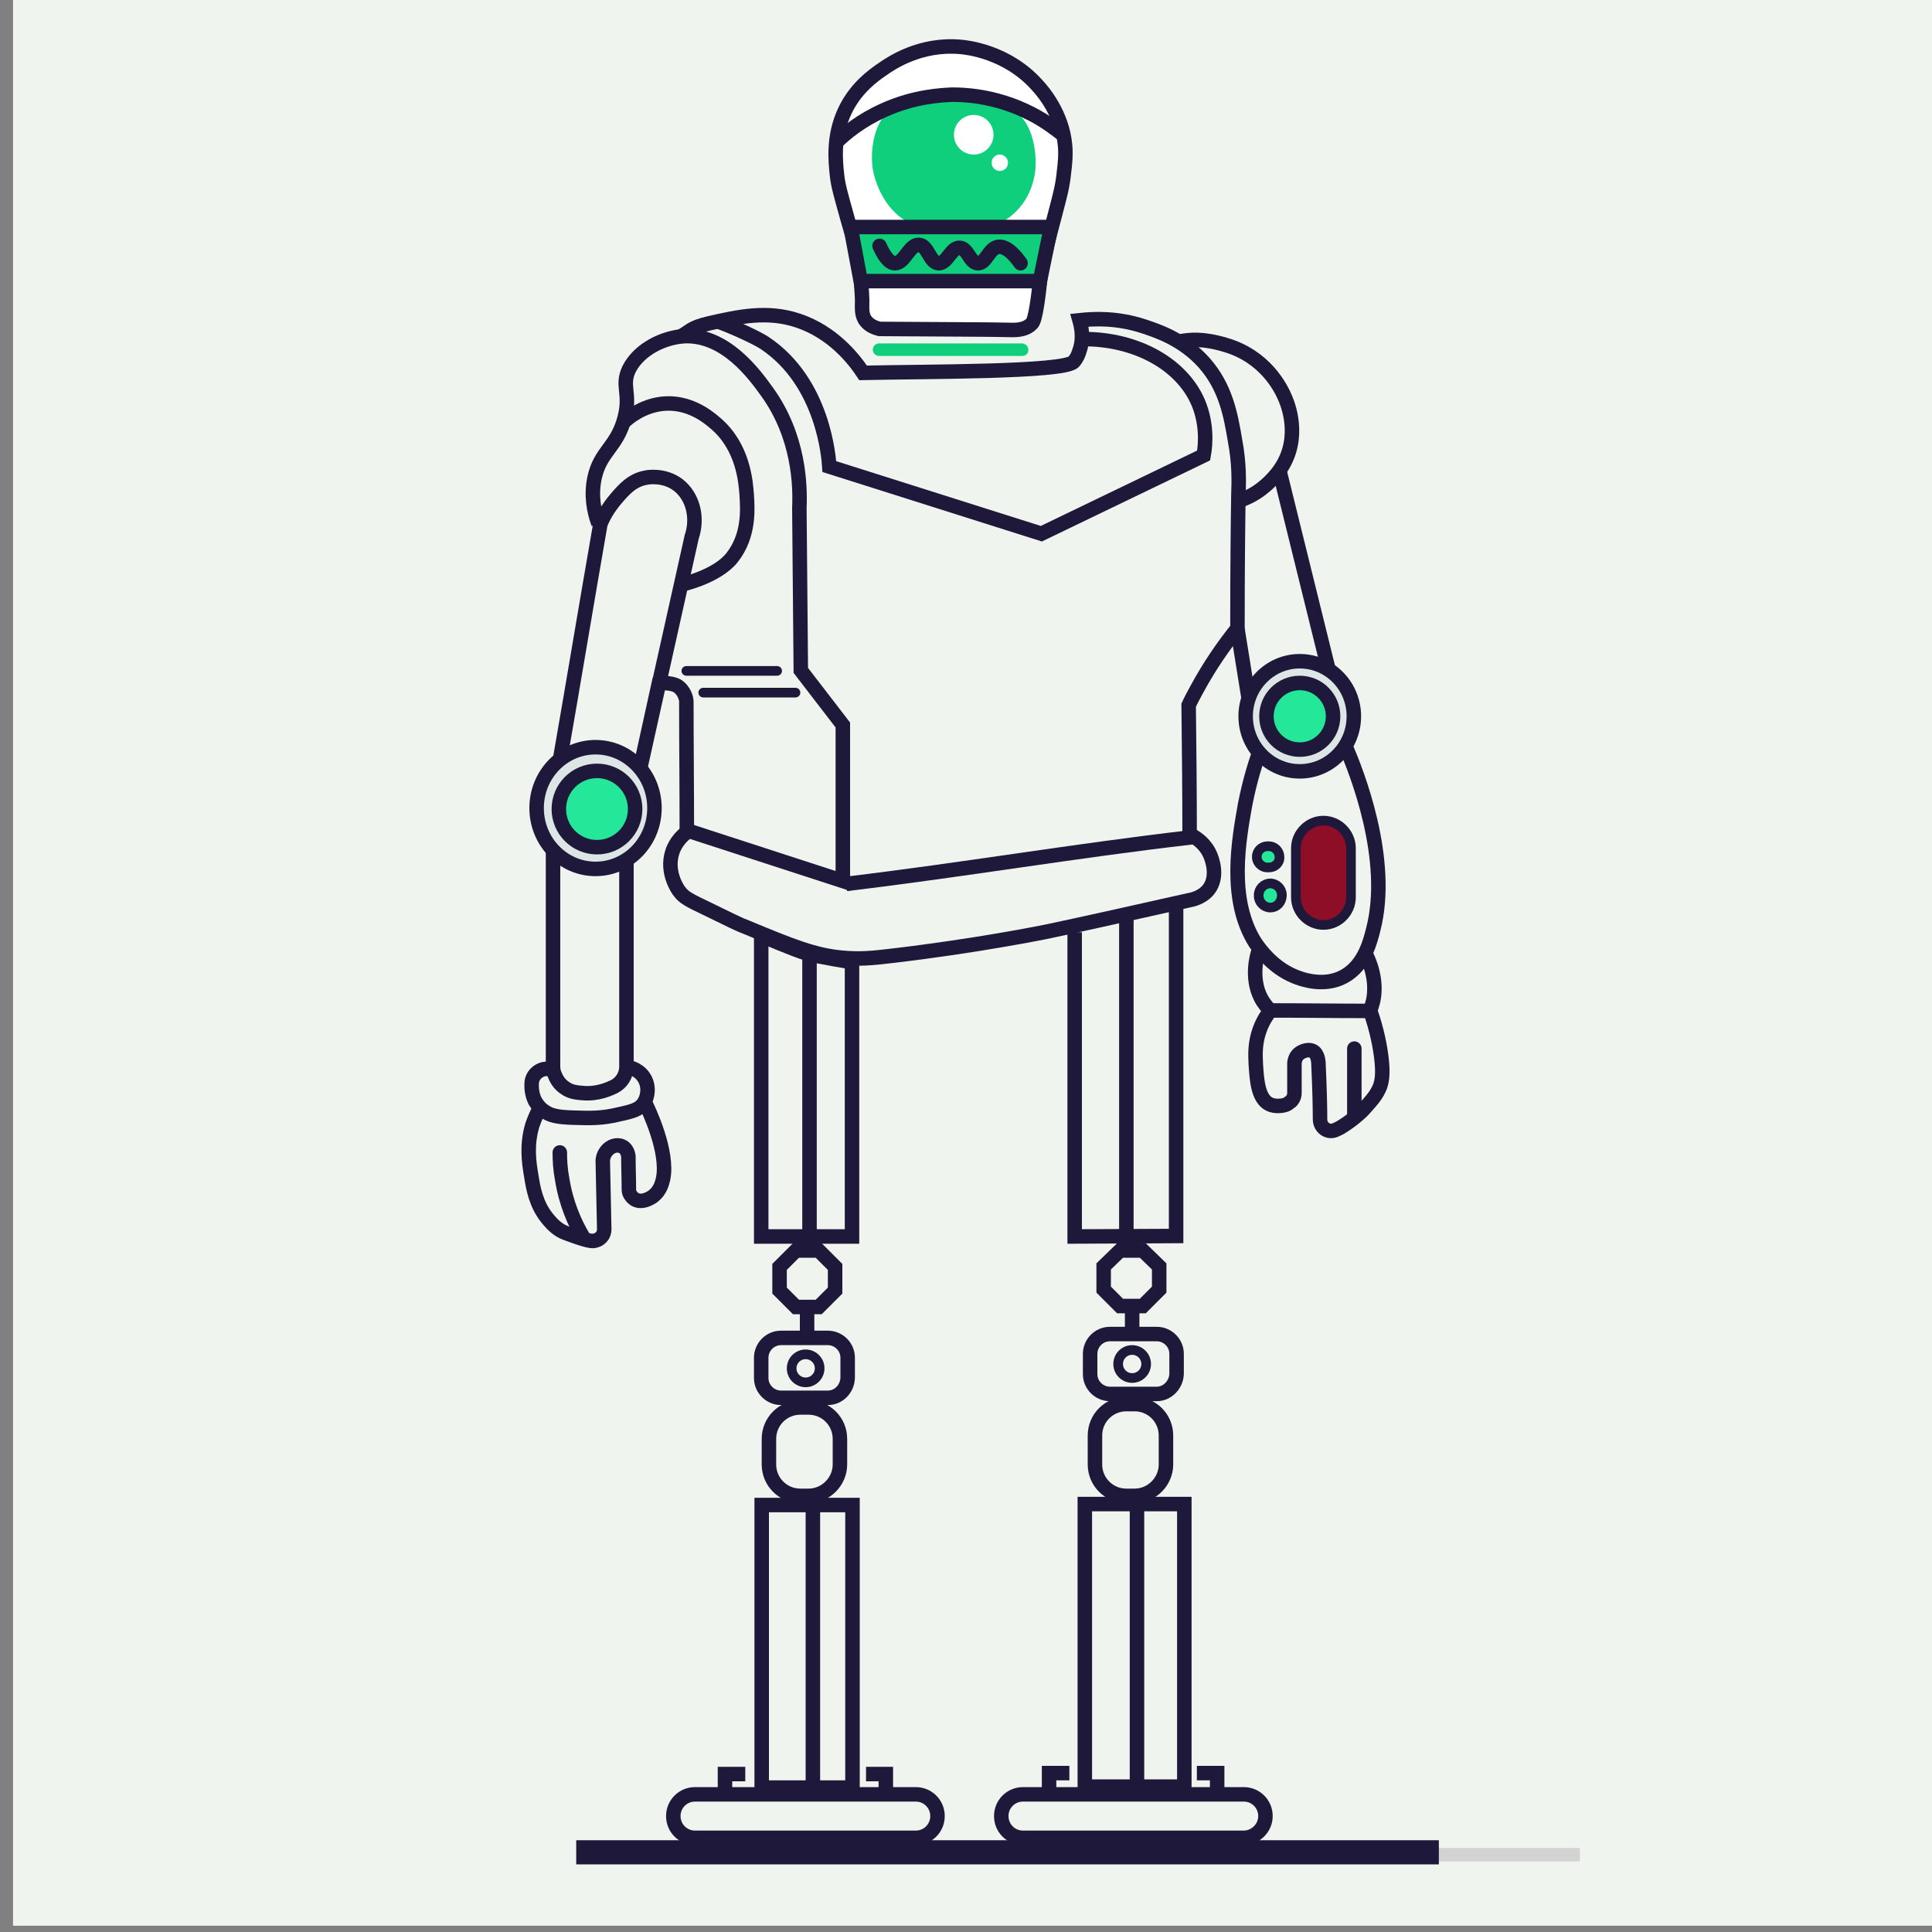 <?xml version="1.0" encoding="utf-8"?>
<!-- Generator: Adobe Illustrator 18.1.1, SVG Export Plug-In . SVG Version: 6.00 Build 0)  -->
<svg version="1.1" id="Layer_1" xmlns="http://www.w3.org/2000/svg" xmlns:xlink="http://www.w3.org/1999/xlink" x="0px" y="0px"
	 viewBox="0 0 400 400" enable-background="new 0 0 400 400" xml:space="preserve">
<rect x="0" y="0" width="400" height="400" fill="#808080" stroke="none"/>
<rect x="2.7" y="-1.3" fill="#EFF4EE" width="398.7" height="400"/>
<rect x="295.9" y="382.6" fill="#D3D3D4" width="31.2" height="2.8"/>
<line fill="none" stroke="#1E193A" stroke-width="2" stroke-linecap="round" stroke-miterlimit="10" x1="160.9" y1="138.9" x2="142.1" y2="138.9"/>
<line fill="none" stroke="#1E193A" stroke-width="2" stroke-linecap="round" stroke-miterlimit="10" x1="145.6" y1="143.4" x2="164.7" y2="143.4"/>
<path fill="none" stroke="#1E193A" stroke-width="3" stroke-miterlimit="10" d="M140.6,69.8c2.4-1.1,2-1.9,6.4-2.9
	c5.8-1.3,11.8-2.7,18.3-0.5c7.1,2.4,11.4,7.8,13.4,10.8c12.6-0.3,41.6-0.1,43.6-2.3c0.7-0.8,1-1.6,1.2-2.3c0.9-2.5,0.4-4.9,0-6.3
	c2.8-0.3,7.7-0.6,13.4,1.3c2.7,0.9,8,2.6,12.4,7.5c4.5,5.1,5.5,10.8,6.4,16.1c0.9,4.8,0.8,8.4,0.7,11.3c-0.1,6.4-0.2,15.3-0.2,27.6
	c-2.9,3.6-5.8,7.8-8.4,12.6c-0.6,1.1-1.2,2.2-1.7,3.3c0.1,9.1,0.2,18.3,0.2,27.4c-24.1,2.8-46.9,6.7-71.1,9.6"/>
<path fill="none" stroke="#1E193A" stroke-width="3" stroke-miterlimit="10" d="M244.2,70.7c2.1-0.4,4.8-0.7,9.5,0.7
	c8.2,2.4,11.5,8.8,12.5,11.3c0.7,1.7,3.4,9.1-2,15.6c-2.7,3.2-5.3,4.5-7.2,5.2"/>
<path fill="none" stroke="#1E193A" stroke-width="3" stroke-miterlimit="10" d="M264.9,97.5c3.4,13.8,6.8,27.6,10.2,41.3"/>
<line fill="none" stroke="#1E193A" stroke-width="3" stroke-miterlimit="10" x1="256.2" y1="130.2" x2="258.5" y2="144.5"/>
<ellipse fill="#DDE6E5" stroke="#1E193A" stroke-width="3" stroke-miterlimit="10" cx="123.3" cy="167.3" rx="12.2" ry="12.6"/>
<ellipse fill="#DDE6E5" stroke="#1E193A" stroke-width="3" stroke-miterlimit="10" cx="269.1" cy="148.3" rx="11.2" ry="11.4"/>
<path fill="none" stroke="#1E193A" stroke-width="3" stroke-miterlimit="10" d="M114.5,176v44.8c0,0.6,0.1,1.1,0.3,1.6
	c0.3,0.8,0.9,2,2.1,2.8c1.2,0.9,2.5,1,3.7,1.1c3.2,0.3,5.6-0.9,6.5-1.3c0,0,0,0,0,0c1.6-0.8,2.6-2.4,2.6-4.2V178"/>
<path fill="none" stroke="#1E193A" stroke-width="3" stroke-miterlimit="10" d="M114.5,221.4c-0.4,0-0.7,0-1.1-0.1
	c-1.6-0.1-3.1,1.1-3.3,2.7c-0.1,1.2,0,2.6,0.7,4c0.6,1,1.3,1.7,1.8,2c1.2,0.9,2.6,1.3,6.1,1.4c3.3,0.1,5.9,0.2,9.5-0.7
	c2.8-0.6,4.1-1,5-2.2c1-1.4,1.3-3.8,0-5.6c-1.2-1.7-3.2-2-3.5-2"/>
<path fill="none" stroke="#1E193A" stroke-width="3" stroke-miterlimit="10" d="M111.7,229.5c-0.4,0.8-1,2-1.5,3.5
	c-1.2,4.1-0.7,7.6-0.2,10.5c0.4,2.6,1,5.8,3.2,8.6c0.5,0.6,1.4,1.8,2.9,2.7c0.7,0.4,1.6,0.7,3.3,1.3c2.9,1,3.5,0.9,4,0.7
	c0.4-0.1,0.7-0.3,0.9-0.5c0.5-0.4,0.8-1.1,0.8-1.8l-0.3-14.2c0-0.3,0.1-1.1,0.7-1.9c0.5-0.7,1.6-1.5,2.9-1.2c0.1,0,0.2,0.1,0.3,0.1
	c0.8,0.3,1.3,1.2,1.4,2.1c0,2.3,0.1,4.5,0.1,6.8c0,0.5,0.1,0.9,0.4,1.3c0.2,0.3,0.5,0.6,0.8,0.8c1.7,1,3.8-0.6,3.9-0.7
	c1.4-1.1,1.8-2.7,2-3.6c1.1-5.6-3-14.2-3.7-15.6"/>
<path fill="none" stroke="#1E193A" stroke-width="3" stroke-linecap="round" stroke-miterlimit="10" d="M115.9,238.6
	c0,1.7,0.1,3.5,0.5,5.6c0.8,5,2.6,9,4.2,11.7"/>
<path fill="#8E0E28" stroke="#1E193A" stroke-width="2" stroke-miterlimit="10" d="M274,191.5L274,191.5c-3.1,0-5.7-2.6-5.7-5.7
	v-10.2c0-3.1,2.6-5.7,5.7-5.7l0,0c3.1,0,5.7,2.6,5.7,5.7v10.2C279.7,188.9,277.1,191.5,274,191.5z"/>
<path fill="#25E799" stroke="#1E193A" stroke-width="2" stroke-miterlimit="10" d="M262.7,179.6h-0.3c-1.2,0-2.2-1-2.2-2.2l0,0
	c0-1.2,1-2.2,2.2-2.2h0.3c1.2,0,2.2,1,2.2,2.2l0,0C265,178.6,264,179.6,262.7,179.6z"/>
<path fill="#25E799" stroke="#1E193A" stroke-width="2" stroke-miterlimit="10" d="M263,187.9L263,187.9c-1.3,0-2.4-1.1-2.4-2.4
	v-0.2c0-1.3,1.1-2.4,2.4-2.4h0c1.3,0,2.4,1.1,2.4,2.4v0.2C265.3,186.9,264.3,187.9,263,187.9z"/>
<path fill="none" stroke="#1E193A" stroke-width="3" stroke-miterlimit="10" d="M260.6,196.8c-0.3,0.8-1.7,5.5,0.4,9.7
	c0.6,1.2,1.4,2.1,2,2.7c6.9,0,13.7,0.1,20.6,0.1c0.3-0.6,0.5-1.3,0.7-2.1c0.9-4.3-0.8-8.2-1.5-9.6"/>
<path fill="none" stroke="#1E193A" stroke-width="3" stroke-miterlimit="10" d="M263.1,209.1c-0.7,0.9-1.6,2.2-2.3,4.1
	c-1,2.8-0.9,5.1-0.8,7.1c0.2,3.1,0.4,7.1,2.8,8.3c1.2,0.6,2.6,0.3,2.7,0.3c0.6-0.1,1.1-0.3,1.4-0.6c0.7-0.4,1.1-1.2,1.1-2v-6.2
	c0-0.3,0.1-0.6,0.2-0.9c0.1-0.3,0.4-0.8,0.8-1.1c0.8-0.6,2-0.9,2.8-0.5c1.1,0.6,1.2,2.2,1.2,3.3c0.2,4.2,0.3,8.3,0.3,10.9
	c0,1.1,0.8,2.1,1.8,2.3c0,0,0,0,0,0c1,0.2,1.7-0.3,2.5-0.7c3.1-1.9,4.8-3.8,4.8-3.8c1.7-1.9,2.6-2.9,3.3-4.6c0.4-1.1,0.7-2.6,0.3-6
	c-0.3-2.4-0.9-5.7-2.3-9.7"/>
<line fill="none" stroke="#1E193A" stroke-width="3" stroke-linecap="round" stroke-miterlimit="10" x1="280.4" y1="217.1" x2="280.4" y2="231"/>
<path fill="none" stroke="#1E193A" stroke-width="3" stroke-miterlimit="10" d="M142.2,172.3c-0.7,0.5-2.3,1.9-3,4.1
	c-1.4,4.3,1.3,8,1.5,8.2c0.9,1.2,1.8,1.7,6,3.7c4.3,2.1,6.5,3.2,7.9,3.7c9.4,3.9,14.1,5.8,19.9,6.3c3.4,0.3,6,0.1,10.1-0.4
	c17.1-2,31.2-4.8,33-5.2c0,0,5.4-1.1,28.5-6.3l0,0c0.6-0.1,2.7-0.5,4.1-2.2c2.2-2.8,0.6-6.6,0.4-7.1c-1-2.4-2.9-3.6-3.8-4.1"/>
<path fill="#0FCE7C" d="M211.6,73.7H182c-0.7,0-1.3-0.6-1.3-1.3l0,0c0-0.7,0.6-1.3,1.3-1.3h29.6c0.7,0,1.3,0.6,1.3,1.3l0,0
	C213,73.1,212.4,73.7,211.6,73.7z"/>
<path fill="#FFFFFF" stroke="#1E193A" stroke-width="3" stroke-miterlimit="10" d="M174.9,23c2.2-4.7,5.8-7.3,7.7-8.6
	c2-1.4,7.9-5.4,16.2-4.7c1.2,0.1,9.7,0.9,16,8c1.2,1.3,5.1,5.9,5.7,12.3c0.2,2,0,3.9-0.2,5.5c-0.3,3.1-0.8,4.8-2,9.4
	c-2.6,9.7-2.9,12.1-3,13.5c-0.3,2.8-0.9,7.7-1.6,8.5c-1.5,1.7-4.1,1.4-5,1.4c-3.6-0.1-13.4-0.1-26.6-0.2c-0.8-0.2-2-0.6-2.8-1.6
	c-1-1.2-0.8-2.7-0.8-4.4c0,0,0-1.3-0.5-7.1c-0.3-3-0.8-3.6-2.5-9.6c-1.3-4.7-2-7-2.2-9.1C173,33.5,172.4,28.3,174.9,23z"/>
<path fill="#0FCE7C" d="M214.3,35.7c-0.7,4.8-3.5,9.1-8.6,11.1c-2.3,0.9-5.2,0.8-7.9,0.8c-3,0-6,0.1-8.6-1c-4.8-2-7.3-6.6-8.3-10.6
	c-0.8-3.1-0.5-9.3,2.6-12.5c3.2-3.2,10.1-3.5,14.3-3.5c4.1,0,10.1,0.7,13.2,3.7C214.2,26.8,214.7,32.4,214.3,35.7z"/>
<polygon fill="#0FCE7C" stroke="#1E193A" stroke-width="3" stroke-miterlimit="10" points="176.1,47 217.6,47 215.3,58.2 
	178.2,58.2 "/>
<path fill="none" stroke="#1E193A" stroke-width="3" stroke-linecap="round" stroke-linejoin="round" stroke-miterlimit="10" d="
	M182.1,50.9c0.8,1.8,1.9,3.6,3.2,3.6c2,0,3-4,5-3.8c1.8,0.1,2.2,3.7,4,3.8c1.8,0.1,2.6-3.3,4.4-3.2c1.7,0.1,2.1,3.2,3.8,3.2
	c1.7,0,2.2-3.1,4.2-3.4c0.9-0.1,2.4,0.3,4.6,3.4"/>
<circle fill="#FFFFFF" cx="201.6" cy="27.9" r="4.1"/>
<circle fill="#FFFFFF" cx="207" cy="33.7" r="1.7"/>
<path fill="none" stroke="#1E193A" stroke-width="3" stroke-miterlimit="10" d="M176.4,256h-18.8v-62.3c0,0,7,3,9.4,3.7
	c2.3,0.7,9.4,1.8,9.4,1.8V256z"/>
<rect x="157.7" y="311.6" fill="none" stroke="#1E193A" stroke-width="3" stroke-miterlimit="10" width="18.8" height="58.5"/>
<line fill="none" stroke="#1E193A" stroke-width="3" stroke-miterlimit="10" x1="234.4" y1="271.1" x2="234.4" y2="276.3"/>
<line fill="none" stroke="#1E193A" stroke-width="3" stroke-miterlimit="10" x1="167.1" y1="271.6" x2="167.1" y2="276.8"/>
<path fill="none" stroke="#1E193A" stroke-width="3" stroke-miterlimit="10" d="M171.4,289.4h-9.7c-2.2,0-4.1-1.8-4.1-4.1v-4.2
	c0-2.2,1.8-4.1,4.1-4.1h9.7c2.2,0,4.1,1.8,4.1,4.1v4.2C175.4,287.6,173.6,289.4,171.4,289.4z"/>
<path fill="none" stroke="#1E193A" stroke-width="3" stroke-miterlimit="10" d="M239.5,288.6h-9.7c-2.2,0-4.1-1.8-4.1-4.1v-4.2
	c0-2.2,1.8-4.1,4.1-4.1h9.7c2.2,0,4.1,1.8,4.1,4.1v4.2C243.5,286.7,241.7,288.6,239.5,288.6z"/>
<path fill="none" stroke="#1E193A" stroke-width="3" stroke-miterlimit="10" d="M167.4,309.7h-1.7c-3.6,0-6.5-2.9-6.5-6.5v-5.3
	c0-3.6,2.9-6.5,6.5-6.5h1.7c3.6,0,6.5,2.9,6.5,6.5v5.3C173.9,306.7,171,309.7,167.4,309.7z"/>
<line fill="none" stroke="#1E193A" stroke-width="3" stroke-miterlimit="10" x1="167.6" y1="197.4" x2="167.6" y2="257"/>
<line fill="none" stroke="#1E193A" stroke-width="3" stroke-miterlimit="10" x1="233.2" y1="189.2" x2="233.2" y2="255.9"/>
<line fill="none" stroke="#1E193A" stroke-width="3" stroke-miterlimit="10" x1="168.3" y1="370.1" x2="168.3" y2="311.6"/>
<polyline fill="none" stroke="#1E193A" stroke-width="3" stroke-miterlimit="10" points="154.3,367.3 150.1,367.3 150.1,370.9 "/>
<polyline fill="none" stroke="#1E193A" stroke-width="3" stroke-miterlimit="10" points="179.3,367.3 183.4,367.3 183.4,370.9 "/>
<path fill="none" stroke="#1E193A" stroke-width="3" stroke-miterlimit="10" d="M189.6,380.5h-45.7c-2.5,0-4.5-2-4.5-4.5l0,0
	c0-2.5,2-4.5,4.5-4.5h45.7c2.5,0,4.5,2,4.5,4.5l0,0C194.1,378.5,192.1,380.5,189.6,380.5z"/>
<polygon fill="none" stroke="#1E193A" stroke-width="3" stroke-miterlimit="10" points="164.8,270.6 161.4,267.2 161.4,262.3 
	164.8,258.9 169.5,258.9 172.9,262.3 172.9,267.2 169.5,270.6 "/>
<circle fill="none" stroke="#1E193A" stroke-width="2" stroke-miterlimit="10" cx="166.8" cy="283.3" r="2.9"/>
<circle fill="none" stroke="#1E193A" stroke-width="2" stroke-miterlimit="10" cx="234.4" cy="282.4" r="2.9"/>
<rect x="224.6" y="311.4" fill="none" stroke="#1E193A" stroke-width="3" stroke-miterlimit="10" width="20.6" height="58.5"/>
<path fill="none" stroke="#1E193A" stroke-width="3" stroke-miterlimit="10" d="M234.9,309.7h-1.7c-3.6,0-6.5-2.9-6.5-6.5v-6
	c0-3.6,2.9-6.5,6.5-6.5h1.7c3.6,0,6.5,2.9,6.5,6.5v6C241.4,306.7,238.5,309.7,234.9,309.7z"/>
<line fill="none" stroke="#1E193A" stroke-width="3" stroke-miterlimit="10" x1="235.4" y1="369.9" x2="235.4" y2="311.4"/>
<polyline fill="none" stroke="#1E193A" stroke-width="3" stroke-miterlimit="10" points="221.4,367.1 217.2,367.1 217.2,370.6 "/>
<polyline fill="none" stroke="#1E193A" stroke-width="3" stroke-miterlimit="10" points="247.8,367.1 252,367.1 252,370.6 "/>
<path fill="none" stroke="#1E193A" stroke-width="3" stroke-miterlimit="10" d="M257.5,380.5h-45.7c-2.5,0-4.5-2-4.5-4.5l0,0
	c0-2.5,2-4.5,4.5-4.5h45.7c2.5,0,4.5,2,4.5,4.5l0,0C262,378.5,259.9,380.5,257.5,380.5z"/>
<polygon fill="none" stroke="#1E193A" stroke-width="3" stroke-miterlimit="10" points="231.9,270.4 228.5,267 228.5,262.2 
	231.9,258.9 236.6,258.9 240,262.2 240,267 236.6,270.4 "/>
<circle fill="#25E799" stroke="#1E193A" stroke-width="3" stroke-miterlimit="10" cx="123.6" cy="167.5" r="7.9"/>
<circle fill="#25E799" stroke="#1E193A" stroke-width="3" stroke-miterlimit="10" cx="269.1" cy="148.3" r="6.9"/>
<line fill="none" stroke="#1E193A" stroke-width="5" stroke-miterlimit="10" x1="119.3" y1="383.5" x2="297.9" y2="383.5"/>
<path fill="none" stroke="#1E193A" stroke-width="3" stroke-miterlimit="10" d="M148.5,66.5c3.4,1.2,8.3,3.5,9.8,4.5
	c12.3,8.2,13.3,24.1,13.4,25.6c14.6,4.6,29.3,9.3,43.9,13.9c11.2-5.4,22.4-10.8,33.6-16.2c0.5-2.7,0.6-6.8-1.1-10.9
	c-3.4-8-12.8-13.2-23.7-13.2"/>
<path fill="none" stroke="#1E193A" stroke-width="3" stroke-miterlimit="10" d="M173.1,29.5c1.9-1.9,5.2-4.6,9.9-6.7
	c6.4-2.9,12.1-3.1,14.1-3.2c1.8,0,8.8,0,16.5,4c2.9,1.5,5.1,3.2,6.6,4.4"/>
<path fill="none" stroke="#1E193A" stroke-width="3" stroke-miterlimit="10" d="M261,155c-0.9,2.4-2.2,6.4-3.2,11.5
	c-1.3,7.3-3.6,19.7,2.1,28.7c0.9,1.3,3.5,5,8,6.9c1.2,0.5,6.8,2.8,11.4-0.6c3.3-2.4,4.4-6.6,5-9c3.8-14.6-3.5-32.8-5.6-37.7"/>
<path fill="none" stroke="#1E193A" stroke-width="3" stroke-miterlimit="10" d="M123.9,108.4c-0.9-2.4-1.6-5.8-0.8-9.5
	c1.2-5.5,4.6-6.3,6.2-12.3c1.4-5.3-0.8-6.7,1-10.3c2.1-4,7-6.4,11.3-6.7c8.6-0.4,14.6,7.9,17.2,11.5c6.7,9.3,6.9,19.5,6.7,24.1
	c0.1,11.2,0.2,22.4,0.3,33.6c2.9,3.8,5.8,7.5,8.7,11.3c0,10.8,0,21.5,0,32.3c-10.8-3.5-21.5-7-32.3-10.5c0-8.9-0.1-17.8-0.1-26.8
	c0-0.2-0.3-2.1-1.9-3.1c-1.2-0.7-3.4-0.6-3.8-0.5l-3.8,17.3c3.7-16.6,6.9-31.1,10.6-47.6c1.4-4.1,0.2-8.5-2.8-10.8
	c-2.9-2.2-6.4-1.6-6.7-1.5c-2.8,0.5-4.5,2.4-6.2,4.4c-1.7,2-2.7,3.9-3.2,5.2c-3,17.2-5.4,31.8-8.4,49"/>
<path fill="none" stroke="#1E193A" stroke-width="3" stroke-miterlimit="10" d="M128.9,87.6c1-1,3.9-3.5,8.2-4c5.6-0.6,9.6,2.8,11,4
	c5.8,4.9,6.3,12.2,6.5,14.9c0.2,3.2,0.5,8.4-3,12.9c-3.2,4.1-10.8,5.7-10.8,5.7"/>
<polyline fill="none" stroke="#1E193A" stroke-width="3" stroke-miterlimit="10" points="222.5,193 222.5,256 243.5,255.9 
	243.5,187 "/>
</svg>
